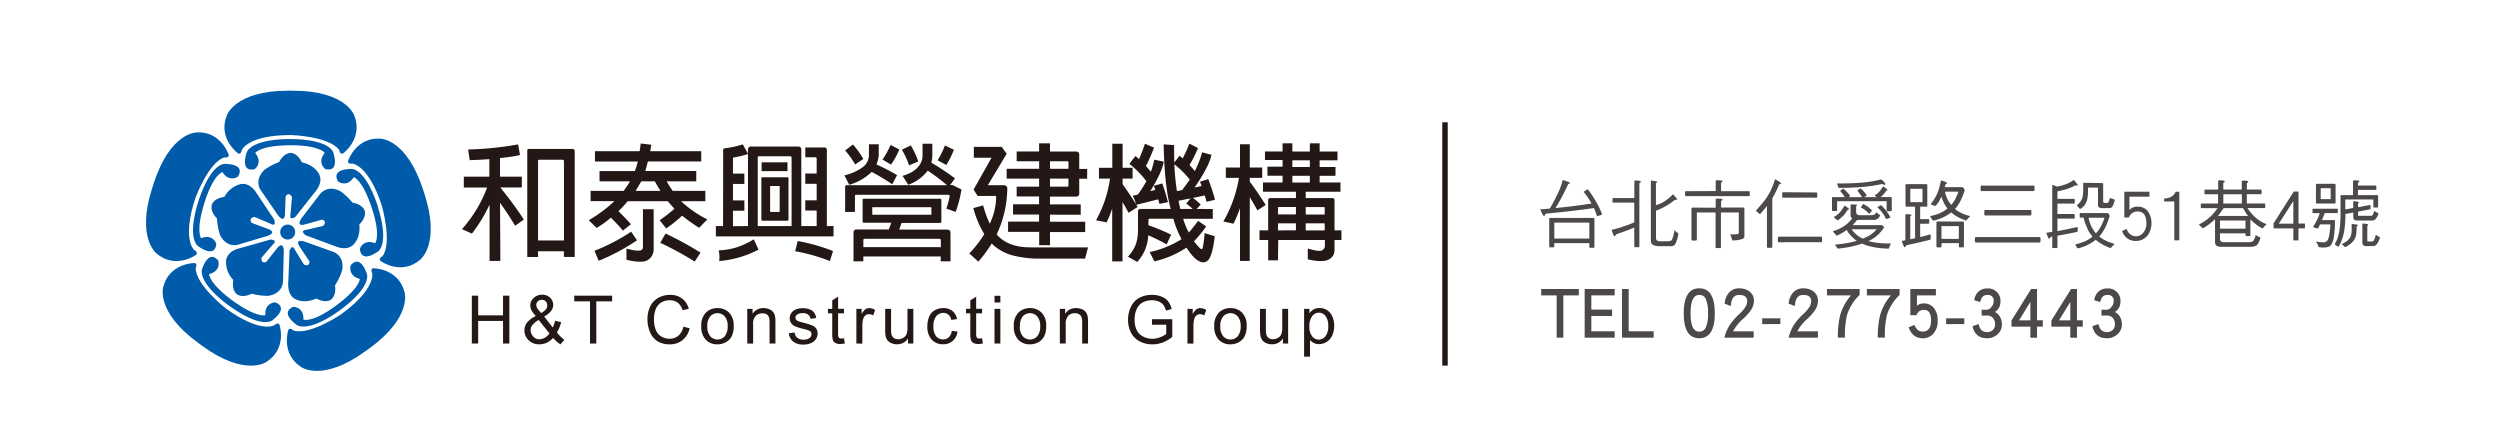 <svg xmlns="http://www.w3.org/2000/svg" viewBox="0 0 750 134.25"><defs><style>.cls-1{fill:#231815;}.cls-2{fill:#005bab;}.cls-3{fill:#4c4948;}.cls-4{fill:none;stroke:#231815;stroke-miterlimit:10;stroke-width:1.64px;}</style></defs><title>footer</title><g id="圖層_1" data-name="圖層 1"><path class="cls-1" d="M141.55,103.06V88.71h1.9V94.6h7.46V88.71h1.9v14.34h-1.9V96.29h-7.46v6.76Z"/><path class="cls-1" d="M165.94,101.36a6,6,0,0,1-1.9,1.45,5.15,5.15,0,0,1-2.22.48,4.39,4.39,0,0,1-3.49-1.49,4,4,0,0,1-1-2.71,3.75,3.75,0,0,1,.86-2.4,7.14,7.14,0,0,1,2.56-1.88A8.59,8.59,0,0,1,159.4,93a3.18,3.18,0,0,1-.32-1.34,3,3,0,0,1,1-2.25,3.57,3.57,0,0,1,2.55-1,3.32,3.32,0,0,1,2.4.9,2.9,2.9,0,0,1,.93,2.16q0,2-2.71,3.49l2.57,3.28a8.15,8.15,0,0,0,.69-2l1.83.39a10,10,0,0,1-1.27,3.09,10.23,10.23,0,0,0,2.24,2.2l-1.18,1.4A10.21,10.21,0,0,1,165.94,101.36ZM164.83,100l-3.23-4a6.18,6.18,0,0,0-1.93,1.58,2.55,2.55,0,0,0-.5,1.44,3.07,3.07,0,0,0,.69,1.81,2.3,2.3,0,0,0,2,.94,3.24,3.24,0,0,0,1.64-.49A4,4,0,0,0,164.83,100Zm-2.48-6.09a4.69,4.69,0,0,0,1.48-1.18,2,2,0,0,0,.34-1.12,1.62,1.62,0,0,0-.46-1.2,1.58,1.58,0,0,0-1.16-.46,1.64,1.64,0,0,0-1.19.46,1.51,1.51,0,0,0-.47,1.13,1.65,1.65,0,0,0,.17.7,3.65,3.65,0,0,0,.51.78Z"/><path class="cls-1" d="M177,103.06V90.4h-4.73V88.71h11.37V90.4h-4.75v12.65Z"/><path class="cls-1" d="M205,98l1.9.48a6.39,6.39,0,0,1-2.15,3.57A5.92,5.92,0,0,1,201,103.3a6.81,6.81,0,0,1-3.77-.94A5.9,5.9,0,0,1,195,99.62a9.75,9.75,0,0,1-.76-3.85,8.46,8.46,0,0,1,.86-3.91,5.87,5.87,0,0,1,2.44-2.53,7.12,7.12,0,0,1,3.48-.87,5.88,5.88,0,0,1,3.62,1.1,5.69,5.69,0,0,1,2,3.08l-1.87.44a4.43,4.43,0,0,0-1.45-2.28,3.86,3.86,0,0,0-2.39-.71,4.64,4.64,0,0,0-2.76.79A4.19,4.19,0,0,0,196.64,93a8.57,8.57,0,0,0-.45,2.75,8.73,8.73,0,0,0,.53,3.19,4,4,0,0,0,1.66,2,4.65,4.65,0,0,0,2.44.68,4.08,4.08,0,0,0,2.7-.92A4.7,4.7,0,0,0,205,98Z"/><path class="cls-1" d="M210.38,97.86a5.35,5.35,0,0,1,1.6-4.28,4.84,4.84,0,0,1,3.27-1.15,4.66,4.66,0,0,1,3.5,1.4,5.34,5.34,0,0,1,1.36,3.88,6.87,6.87,0,0,1-.6,3.16,4.25,4.25,0,0,1-1.75,1.79,5.1,5.1,0,0,1-2.51.64,4.67,4.67,0,0,1-3.53-1.4A5.59,5.59,0,0,1,210.38,97.86Zm1.81,0a4.42,4.42,0,0,0,.87,3,2.9,2.9,0,0,0,4.37,0,4.53,4.53,0,0,0,.87-3,4.29,4.29,0,0,0-.88-2.92,2.9,2.9,0,0,0-4.37,0A4.41,4.41,0,0,0,212.19,97.86Z"/><path class="cls-1" d="M224.18,103.06V92.66h1.58v1.48a3.73,3.73,0,0,1,3.31-1.71,4.34,4.34,0,0,1,1.73.34,2.72,2.72,0,0,1,1.18.89,3.4,3.4,0,0,1,.55,1.3,10.1,10.1,0,0,1,.1,1.71v6.39h-1.76V96.73a4.75,4.75,0,0,0-.2-1.61,1.69,1.69,0,0,0-.73-.85A2.32,2.32,0,0,0,228.7,94a2.85,2.85,0,0,0-1.94.71,3.53,3.53,0,0,0-.82,2.71v5.67Z"/><path class="cls-1" d="M236.63,100l1.74-.27a2.43,2.43,0,0,0,.82,1.6,2.85,2.85,0,0,0,1.87.56,2.75,2.75,0,0,0,1.8-.49,1.48,1.48,0,0,0,.59-1.16,1.07,1.07,0,0,0-.52-.94,7.62,7.62,0,0,0-1.8-.6,16.38,16.38,0,0,1-2.69-.85,2.56,2.56,0,0,1-1.52-2.38,2.68,2.68,0,0,1,.32-1.29,2.86,2.86,0,0,1,.87-1,3.64,3.64,0,0,1,1.12-.51,5.33,5.33,0,0,1,1.52-.21,6,6,0,0,1,2.15.35,2.92,2.92,0,0,1,1.36,1,3.73,3.73,0,0,1,.61,1.61l-1.72.23a1.88,1.88,0,0,0-.68-1.25,2.49,2.49,0,0,0-1.59-.45,2.87,2.87,0,0,0-1.73.4,1.17,1.17,0,0,0-.52.94,1,1,0,0,0,.22.62,1.55,1.55,0,0,0,.68.47q.26.1,1.56.45a21.74,21.74,0,0,1,2.61.82,2.64,2.64,0,0,1,1.16.92,2.58,2.58,0,0,1,.42,1.51,3,3,0,0,1-.51,1.66,3.32,3.32,0,0,1-1.48,1.2,5.39,5.39,0,0,1-2.19.43,4.88,4.88,0,0,1-3.09-.84A3.91,3.91,0,0,1,236.63,100Z"/><path class="cls-1" d="M253.2,101.48l.25,1.56a6.56,6.56,0,0,1-1.33.16,3,3,0,0,1-1.49-.3,1.7,1.7,0,0,1-.74-.8,6.3,6.3,0,0,1-.22-2.08V94h-1.29V92.66h1.29V90.09L251.43,89v3.63h1.77V94h-1.77v6.08a3.06,3.06,0,0,0,.09,1,.73.73,0,0,0,.3.34,1.17,1.17,0,0,0,.6.13A5.85,5.85,0,0,0,253.2,101.48Z"/><path class="cls-1" d="M256.91,103.06V92.66h1.58v1.58a4.29,4.29,0,0,1,1.12-1.46,2,2,0,0,1,1.13-.35,3.43,3.43,0,0,1,1.81.57l-.61,1.63a2.52,2.52,0,0,0-1.29-.38,1.68,1.68,0,0,0-1,.35,1.88,1.88,0,0,0-.66,1,6.86,6.86,0,0,0-.29,2.05v5.44Z"/><path class="cls-1" d="M272.41,103.06v-1.53a3.8,3.8,0,0,1-3.3,1.76,4.21,4.21,0,0,1-1.72-.35,2.83,2.83,0,0,1-1.18-.89,3.32,3.32,0,0,1-.54-1.31,8.94,8.94,0,0,1-.11-1.64V92.66h1.76v5.76a10.28,10.28,0,0,0,.11,1.86,1.83,1.83,0,0,0,.7,1.09,2.18,2.18,0,0,0,1.33.4,2.89,2.89,0,0,0,1.49-.41,2.25,2.25,0,0,0,1-1.11,5.55,5.55,0,0,0,.29-2V92.66H274v10.39Z"/><path class="cls-1" d="M285.53,99.25l1.73.23a4.49,4.49,0,0,1-1.45,2.8,4.23,4.23,0,0,1-2.87,1,4.46,4.46,0,0,1-3.43-1.39,5.66,5.66,0,0,1-1.3-4,7.24,7.24,0,0,1,.56-2.94,3.89,3.89,0,0,1,1.7-1.89,5,5,0,0,1,2.48-.63,4.31,4.31,0,0,1,2.77.86,3.93,3.93,0,0,1,1.38,2.43l-1.71.26a2.84,2.84,0,0,0-.87-1.58,2.24,2.24,0,0,0-1.5-.53,2.73,2.73,0,0,0-2.16,1,4.53,4.53,0,0,0-.83,3,4.68,4.68,0,0,0,.8,3,2.61,2.61,0,0,0,2.09.95,2.47,2.47,0,0,0,1.73-.64A3.16,3.16,0,0,0,285.53,99.25Z"/><path class="cls-1" d="M294.62,101.48l.25,1.56a6.56,6.56,0,0,1-1.33.16,3,3,0,0,1-1.49-.3,1.7,1.7,0,0,1-.74-.8,6.3,6.3,0,0,1-.22-2.08V94H289.8V92.66h1.29V90.09L292.85,89v3.63h1.77V94h-1.77v6.08a3.06,3.06,0,0,0,.09,1,.73.73,0,0,0,.3.34,1.17,1.17,0,0,0,.6.13A5.85,5.85,0,0,0,294.62,101.48Z"/><path class="cls-1" d="M298.35,90.74v-2h1.76v2Zm0,12.32V92.66h1.76v10.39Z"/><path class="cls-1" d="M304.14,97.86a5.36,5.36,0,0,1,1.6-4.28A4.84,4.84,0,0,1,309,92.43a4.66,4.66,0,0,1,3.5,1.4,5.34,5.34,0,0,1,1.36,3.88,6.87,6.87,0,0,1-.6,3.16,4.25,4.25,0,0,1-1.75,1.79,5.1,5.1,0,0,1-2.51.64,4.67,4.67,0,0,1-3.53-1.4A5.59,5.59,0,0,1,304.14,97.86Zm1.81,0a4.42,4.42,0,0,0,.87,3,2.9,2.9,0,0,0,4.37,0,4.53,4.53,0,0,0,.87-3,4.29,4.29,0,0,0-.88-2.92,2.9,2.9,0,0,0-4.37,0A4.41,4.41,0,0,0,306,97.86Z"/><path class="cls-1" d="M317.95,103.06V92.66h1.59v1.48a3.73,3.73,0,0,1,3.31-1.71,4.34,4.34,0,0,1,1.73.34,2.72,2.72,0,0,1,1.18.89,3.4,3.4,0,0,1,.55,1.3,10.1,10.1,0,0,1,.1,1.71v6.39h-1.76V96.73a4.75,4.75,0,0,0-.21-1.61,1.69,1.69,0,0,0-.73-.85,2.32,2.32,0,0,0-1.23-.32,2.86,2.86,0,0,0-1.94.71,3.53,3.53,0,0,0-.82,2.71v5.67Z"/><path class="cls-1" d="M345.6,97.43V95.75h6.08v5.32a10.73,10.73,0,0,1-2.89,1.68,8.56,8.56,0,0,1-3.05.56,8.14,8.14,0,0,1-3.84-.91,6,6,0,0,1-2.61-2.62,8.24,8.24,0,0,1-.88-3.83,8.88,8.88,0,0,1,.88-3.91,5.82,5.82,0,0,1,2.52-2.7,7.89,7.89,0,0,1,3.79-.88,7.5,7.5,0,0,1,2.81.5,4.67,4.67,0,0,1,2,1.4,6.23,6.23,0,0,1,1.09,2.35l-1.71.47a5.32,5.32,0,0,0-.8-1.72,3.29,3.29,0,0,0-1.37-1,5,5,0,0,0-2-.38,5.83,5.83,0,0,0-2.25.4,4.2,4.2,0,0,0-1.53,1,5,5,0,0,0-.91,1.42,7.51,7.51,0,0,0-.55,2.89A7,7,0,0,0,341,99,4.23,4.23,0,0,0,343,101a6,6,0,0,0,2.68.63,6.37,6.37,0,0,0,2.41-.47,6.22,6.22,0,0,0,1.78-1V97.43Z"/><path class="cls-1" d="M356.24,103.06V92.66h1.58v1.58a4.29,4.29,0,0,1,1.12-1.46,2,2,0,0,1,1.13-.35,3.43,3.43,0,0,1,1.81.57l-.61,1.63a2.52,2.52,0,0,0-1.29-.38,1.68,1.68,0,0,0-1,.35,1.88,1.88,0,0,0-.66,1,6.86,6.86,0,0,0-.29,2.05v5.44Z"/><path class="cls-1" d="M364.28,97.86a5.36,5.36,0,0,1,1.6-4.28,4.84,4.84,0,0,1,3.27-1.15,4.66,4.66,0,0,1,3.5,1.4A5.34,5.34,0,0,1,374,97.71a6.87,6.87,0,0,1-.6,3.16,4.25,4.25,0,0,1-1.75,1.79,5.1,5.1,0,0,1-2.51.64,4.67,4.67,0,0,1-3.53-1.4A5.59,5.59,0,0,1,364.28,97.86Zm1.81,0a4.42,4.42,0,0,0,.87,3,2.9,2.9,0,0,0,4.37,0,4.53,4.53,0,0,0,.87-3,4.29,4.29,0,0,0-.88-2.92,2.9,2.9,0,0,0-4.37,0A4.41,4.41,0,0,0,366.09,97.86Z"/><path class="cls-1" d="M384.89,103.06v-1.53a3.8,3.8,0,0,1-3.3,1.76,4.21,4.21,0,0,1-1.72-.35,2.83,2.83,0,0,1-1.18-.89,3.32,3.32,0,0,1-.54-1.31A8.94,8.94,0,0,1,378,99.1V92.66h1.76v5.76a10.27,10.27,0,0,0,.11,1.86,1.83,1.83,0,0,0,.7,1.09,2.18,2.18,0,0,0,1.33.4,2.9,2.9,0,0,0,1.49-.41,2.26,2.26,0,0,0,1-1.11,5.55,5.55,0,0,0,.29-2V92.66h1.76v10.39Z"/><path class="cls-1" d="M391.23,107V92.66h1.6V94a4,4,0,0,1,1.28-1.19,3.53,3.53,0,0,1,1.73-.4,4.1,4.1,0,0,1,2.35.68A4.21,4.21,0,0,1,399.73,95a7.07,7.07,0,0,1,.52,2.73,6.94,6.94,0,0,1-.57,2.87,4.35,4.35,0,0,1-4,2.64,3.31,3.31,0,0,1-1.58-.37A3.58,3.58,0,0,1,393,102V107Zm1.59-9.12a4.52,4.52,0,0,0,.81,3,2.49,2.49,0,0,0,2,1,2.55,2.55,0,0,0,2-1,4.71,4.71,0,0,0,.84-3.08,4.59,4.59,0,0,0-.82-3,2.46,2.46,0,0,0-2-1,2.54,2.54,0,0,0-2,1.05A4.71,4.71,0,0,0,392.83,97.92Z"/><path class="cls-2" d="M71,45.66C72.23,47,72.55,45,72.55,45s1.79-4.49,14.72-4.49c0,0,11.43.32,14.5,4.49,0,0,.31,2,1.58.66,0,0,5.57-4.39,2.94-11,0,0-2.42-7.45-18.4-7.45H86.43c-16,0-18.4,7.45-18.4,7.45C65.39,41.27,71,45.66,71,45.66Z"/><path class="cls-2" d="M87,41.71h-.3C74.42,41.85,73.91,46,73.91,46c-1.78,6.25,2.54,4.71,2.54,4.71,2.51-2.3.1-4.81.1-4.81S78,43.62,87,43.58s10.43,2.3,10.43,2.3-2.42,2.51.11,4.81c0,0,4.31,1.54,2.52-4.71,0,0-.51-4.13-12.75-4.27H87Z"/><path class="cls-2" d="M85.49,64.16l.21-5.26c1-1.53,1.89.22,1.89.22l-.43,5.14c-.52,2.2,1.48.77,1.48.77l5.78-7.33c2.95-3.4,1.16-5.7,1.16-5.7-1.58-2.73-5-3.28-5-3.28-1.37-2.84-3.27-2.84-3.27-2.84-2.31,0-3.57,2.74-3.57,2.74A18.06,18.06,0,0,0,79.28,51c-3.37,3.4-.85,6.36-.85,6.36l5.06,7.34C85.49,67.12,85.49,64.16,85.49,64.16Z"/><path class="cls-2" d="M58.4,76.72C60,75.93,58.26,75,58.26,75s-3.72-3.08.29-15.39c0,0,3.84-10.75,8.75-12.39,0,0,2,.32,1.11-1.3,0,0-2.44-6.65-9.51-6.19,0,0-7.83,0-12.77,15.22l-.44,1.38c-4.95,15.21,1.39,19.81,1.39,19.81C52.51,80.67,58.4,76.72,58.4,76.72Z"/><path class="cls-2" d="M59.62,74c5.39,3.64,5.26-.95,5.26-.95-1.41-3.11-4.55-1.59-4.55-1.59s-1.69-2.07,1-10.63,5.4-9.2,5.4-9.2,1.65,3.08,4.62,1.38c0,0,2.79-3.63-3.7-3.85,0,0-4.08-.8-8,10.8h0l-.09.29c0,.11-.06.2-.09.29h0C55.84,72.26,59.62,74,59.62,74Z"/><path class="cls-2" d="M76.35,65.08l4.76,2c1.92,1.18,1.18-1.16,1.18-1.16L77.1,58.14C74.79,54.29,72,55.28,72,55.28a7.77,7.77,0,0,0-4.69,3.78c-3.13.43-3.71,2.23-3.71,2.23-.71,2.2,1.49,4.24,1.49,4.24a18.8,18.8,0,0,0,.93,5c2.19,4.25,5.78,2.76,5.78,2.76l8.53-2.54c2.91-1.16.11-2.06.11-2.06l-4.94-1.83C74.41,65.33,76.35,65.08,76.35,65.08Z"/><path class="cls-2" d="M82.33,97.56s-4.08,2.59-14.54-5c0,0-9.05-7-9.09-12.16,0,0,.91-1.79-.89-1.45,0,0-7.09.26-8.83,7.12,0,0-2.42,7.45,10.52,16.83l1.17.87c12.93,9.4,19.27,4.79,19.27,4.79C85.93,104.78,84,98,84,98,83.75,96.15,82.33,97.56,82.33,97.56Z"/><path class="cls-2" d="M69.83,90.23c-7.23-5.31-7.09-8-7.09-8s3.45-.61,2.76-4c0,0-2.59-3.78-4.81,2.32,0,0-2,3.65,7.8,11h0a1.7,1.7,0,0,1,.26.18,1.91,1.91,0,0,0,.24.17h0C79,99,81.81,96,81.81,96c5.11-4,.72-5.3.72-5.3-3.39.38-2.92,3.85-2.92,3.85S77.13,95.47,69.83,90.23Z"/><path class="cls-2" d="M83.14,74.46l-3.26,4.12c-1.75.63-1.41-1.29-1.41-1.29l3.37-3.92c1.71-1.46-.74-1.49-.74-1.49l-9,2.54c-4.39,1-4.29,3.93-4.29,3.93A7.77,7.77,0,0,0,70,84c-.56,3.09,1,4.22,1,4.22,1.87,1.36,4.5-.11,4.5-.11a18.62,18.62,0,0,0,5,.64c4.71-.77,4.41-4.65,4.41-4.65l.23-8.9C84.88,72.06,83.14,74.46,83.14,74.46Z"/><path class="cls-2" d="M112.55,80.51c-1.8-.31-.89,1.46-.89,1.46s1.18,4.68-9.28,12.28c0,0-9.43,6.45-14.36,4.9,0,0-1.41-1.42-1.67.39,0,0-1.93,6.83,4.05,10.6,0,0,6.34,4.6,19.27-4.81l1.18-.84c12.93-9.4,10.51-16.85,10.51-16.85C119.63,80.78,112.55,80.51,112.55,80.51Z"/><path class="cls-2" d="M110,82c-2.23-6.12-4.82-2.34-4.82-2.34-.69,3.36,2.75,4,2.75,4s.15,2.66-7.09,8S91,95.87,91,95.87s.47-3.45-2.92-3.83c0,0-4.38,1.29.73,5.29,0,0,2.84,3,12.82-4h0c.09-.07.17-.12.24-.17a2.09,2.09,0,0,1,.25-.19h0C112,85.63,110,82,110,82Z"/><path class="cls-2" d="M99.61,75.42l-8.4-3c-3-.78-1.29,1.61-1.29,1.61l2.92,4.38c0,1.87-1.66.94-1.66.94L88.5,75c-.86-2.07-1.64.24-1.64.24l-.37,9.34c-.38,4.48,2.41,5.29,2.41,5.29,2.89,1.28,6-.31,6-.31,2.78,1.5,4.31.39,4.31.39,1.87-1.36,1.29-4.33,1.29-4.33A18.22,18.22,0,0,0,102.67,81C103.4,76.32,99.61,75.42,99.61,75.42Z"/><path class="cls-2" d="M127.34,58.18l-.45-1.38c-4.94-15.2-12.76-15.2-12.76-15.2-7.06-.47-9.51,6.18-9.51,6.18-.86,1.62,1.1,1.3,1.1,1.3s4.83.32,8.83,12.62c0,0,3.21,11,.21,15.16,0,0-1.78.92-.14,1.71,0,0,5.89,4,11.33-.58C125.95,78,132.28,73.39,127.34,58.18Z"/><path class="cls-2" d="M113.31,61.78c0-.1-.06-.2-.09-.28h0c-3.9-11.61-8-10.82-8-10.82-6.49.23-3.7,3.85-3.7,3.85,3,1.69,4.62-1.39,4.62-1.39s2.58.68,5.4,9.22,1,10.62,1,10.62-3.15-1.52-4.56,1.58c0,0-.12,4.58,5.27,1,0,0,3.78-1.78.12-13.45h0C113.37,62,113.34,61.88,113.31,61.78Z"/><path class="cls-2" d="M109.45,63.35c-.71-2.2-3.7-2.55-3.7-2.55a18.47,18.47,0,0,0-3.66-3.46c-4.27-2.15-6.3,1.17-6.3,1.17l-5.41,7.07c-1.68,2.65,1.14,1.73,1.14,1.73l5.06-1.42c1.78.52.37,1.87.37,1.87l-5,1.19c-2.24.18-.27,1.63-.27,1.63l8.77,3.24c4.13,1.76,5.77-.65,5.77-.65,2.12-2.35,1.57-5.82,1.57-5.82C110,65.15,109.45,63.35,109.45,63.35Z"/><ellipse class="cls-2" cx="86.31" cy="69.62" rx="2.25" ry="2.25"/><path class="cls-1" d="M150.11,78.28h-3.24V61.39a47.76,47.76,0,0,1-5.28,8.7l-3-1.34a40,40,0,0,0,7.55-12.5h-7V53h7.66V47.74q-3.5.26-5.88.3l-.48-3.2a96.16,96.16,0,0,0,15-1.52l.56,3.2a51.05,51.05,0,0,1-6,.89,0,0,0,0,0,0,0V53h6.55v3.24h-6.47a108,108,0,0,1,7.07,9.63l-2.6,1.86q-1.93-3.2-4.54-6.92Zm11.31-1.19h-3.24V45.21q0-.52.52-.52h13q.71,0,.71.67V77.08h-3.24V75.37h-7.77Zm7.77-4.95V48.37q0-.45-.48-.45h-6.84q-.48,0-.45.45V72.14Z"/><path class="cls-1" d="M200.32,60.35h-12l-.48.56q-1,1.19-2.31,2.42,2.86,2.9,3.76,3.94l-2.42,1.9q-1-1.26-3.61-3.87A28.86,28.86,0,0,1,179,68.38l-2.38-2.31a41.43,41.43,0,0,0,7.7-5.73h-7.14V57.26h9.93q1.08-1.49,1.9-2.86h-9.15V51.31h10.6a22.72,22.72,0,0,0,.89-2.86H178.49V45.36h13.39q.19-1.08.33-2.31l3.2.37q-.19.93-.33,1.93h15.29v3.09h-16q-.41,1.6-.78,2.86h15.29V54.4H200a27.22,27.22,0,0,0,1.82,2.86h9.78v3.09H204.3a33.83,33.83,0,0,0,7.89,5.47l-2.45,2.53a52,52,0,0,1-5.1-3.65,39.07,39.07,0,0,1-4.8,3.83l-1.93-2.46a44.1,44.1,0,0,0,4.43-3.46Q201.44,61.69,200.32,60.35ZM191.1,72.1a63,63,0,0,1-11.49,6.14l-1.26-3a59,59,0,0,0,11-5.73Zm5-9.34V74.7A3.77,3.77,0,0,1,194.37,78q-1.71,1.08-6.43-.07l0-3.35q3.72,1,4.61.37a1.4,1.4,0,0,0,.33-1.08V62.77Zm.37-8.37H192.4q-.82,1.41-1.71,2.86h7.44Q197.27,55.89,196.45,54.4Zm3.2,15.66a107.78,107.78,0,0,1,10.49,5.73l-1.75,2.68a100,100,0,0,0-10.34-5.62Z"/><path class="cls-1" d="M216.95,45.25q-.11-.74.6-.78a30.49,30.49,0,0,0,5.28-1.15l1.56,2.75V44.95a.89.89,0,0,1,1-1h14q1,0,1,1V67.82H245V63.17h-3.42V60.09H245V55.14h-3.42V52.05H245V47.59q0-.41-.41-.41h-3V44.24h5.73q.74,0,.74.78v22.8h2v3.09h-35.3V67.82h2.16Zm10.6,29.64a30.75,30.75,0,0,1-11.79,3.42,9.29,9.29,0,0,0-.15-3.2,21.47,21.47,0,0,0,5.47-.93,25,25,0,0,0,5.06-2.38Zm-3.16-7.07V46.21a28,28,0,0,1-4.09,1q-.45,0-.41.37v4.5h3.42v3.09h-3.42v4.95h3.42v3.09h-3.42v4.65Zm13.09,0V47.29q0-.41-.45-.41h-9.3c-.27,0-.41.16-.41.41V67.82Zm-1.34-1.6h-7.36a.37.37,0,0,1-.37-.41V53.54a.33.33,0,0,1,.37-.37h7.36c.27,0,.41.12.41.37V65.82C236.52,66.09,236.39,66.22,236.14,66.22Zm.11-17.52v2.64h-7.77V48.71Zm-5.1,7.1a.1.1,0,0,0-.11.11v7.51c0,.1,0,.15.11.15h2.6a.13.13,0,0,0,.15-.15V55.92c0-.07,0-.11-.15-.11Zm8.15,16.51a55.31,55.31,0,0,1,10.6,3l-.93,3a54.71,54.71,0,0,0-10.41-2.94Z"/><path class="cls-1" d="M254.77,55.44l-1.45-2.83a15.1,15.1,0,0,0,5.5-2.45,4.58,4.58,0,0,0,1.86-3.57V43.28h2.94v3.31a10.78,10.78,0,0,1-.67,2.75,60.92,60.92,0,0,1,6.17,3.2l-1.45,2.75a63.14,63.14,0,0,0-6.17-3.72A15.88,15.88,0,0,1,254.77,55.44Zm1.12-12.09A25.17,25.17,0,0,1,259,47.7l-2.46,1.64a24.13,24.13,0,0,0-3-4.2Zm22.43,7.85a12.83,12.83,0,0,1-5.84,4.24l-1.71-2.68a15.34,15.34,0,0,0,2.68-1.08q3.16-1.9,3.31-4.8V43.13h2.94v3.76a9.64,9.64,0,0,1-.3,1.9,81.73,81.73,0,0,1,7.1,4.72l-1.45,2h.71l2.68,1.34a35.23,35.23,0,0,1-1.75,6.73l-2.79-1a25.54,25.54,0,0,0,1-3.68c0-.3-.12-.45-.37-.45H256.78c-.2,0-.3.13-.3.3v4.84h-2.94V56.11a.49.49,0,0,1,.56-.56h30A60.82,60.82,0,0,0,278.32,51.2ZM259,78.39h-2.94V69.83a.88.88,0,0,1,1-1h9.6l.71-2h-8.22a.37.37,0,0,1-.37-.41V60a.33.33,0,0,1,.37-.37H282q.41,0,.41.37v6.47c0,.27-.16.41-.41.41H270.47l-.71,2h14.39q1,0,1,1v8.52h-2.94V76.94H259Zm23.25-4.24V72.06q0-.41-.45-.41H259.42q-.45,0-.41.41v2.08Zm-20.46-12c-.1,0-.14,0-.11.11v2c0,.07,0,.12.11.15h17.48c.1,0,.15-.07.15-.15v-2c0-.07-.05-.11-.15-.11Zm8-17.3a22.22,22.22,0,0,1-2.49,4.54l-2.53-1.52a30,30,0,0,0,2.42-4.39Zm3.46-1.23a24.71,24.71,0,0,1,2.23,4.83l-2.75,1.15a26.73,26.73,0,0,0-2.16-4.69Zm12.91,1.3a25,25,0,0,1-2.27,4.57l-2.6-1.41a26.51,26.51,0,0,0,2.19-4.43Z"/><path class="cls-1" d="M298.85,59.16c0-.25-.09-.37-.19-.37h-5.36l-1.23-1.9,5.32-9.45c0-.1,0-.14,0-.11h-5.24V44.06h8.37L302,46.14l-5.65,9.41h4.76q1.12.07,1.08,1.12A33.37,33.37,0,0,1,299,70.35l.07.07q3.46,3.91,10.49,3.79h16.85l-.89,3.38H310.75a32,32,0,0,1-7.07-1,14,14,0,0,1-6.17-3.53,41.52,41.52,0,0,1-4,5.43l-2.72-2.45a33.61,33.61,0,0,0,4.5-5.8A29.31,29.31,0,0,1,292,62.43l2.94-.82a32,32,0,0,0,2,5.5A19.44,19.44,0,0,0,298.85,59.16Zm3.57,10.41V66.48h9.3V64.37h-7.81V61.28h7.81V58.93H305V56h6.73V53.58H302V50.64h9.75V48.37H305V45.43h6.73V43H315v2.45h7.77q1,0,1,1v4.24h2.38v2.94h-2.38v4.35a.89.89,0,0,1-1,1H315v2.34h9.22v3.09H315v2.12h10.56v3.09H315v3.94h-3.24V69.57ZM315,50.64h5.54v-2a.27.27,0,0,0-.3-.26H315ZM315,56h5.24c.2,0,.3-.12.3-.3V53.58H315Z"/><path class="cls-1" d="M340.88,61.46l.41.63-2.72,1.75q-.82-1.56-1.82-3.24V78.42h-3.09V62.58A37.78,37.78,0,0,1,332,66.71l-3.2-.63A35.48,35.48,0,0,0,333,53.58h-3.31V50.34h4V43.13h3.09v7.22h3v3.24h-3v1.67q2.12,2.94,4.05,6.06a15.08,15.08,0,0,0-1-2.6l1.52-.34a41.72,41.72,0,0,0,2.57-4,27.54,27.54,0,0,0-5.1-5.21q.89-1.19,1.79-2.34a5.43,5.43,0,0,1,1.08.93,48,48,0,0,0,1.79-4.65q1.34.6,2.72,1.15a48.58,48.58,0,0,1-2.42,5.54l1.49,1.71a23.08,23.08,0,0,0,1-3.61l2.86.59q-.56,3.27-4.05,8.85l1.52-.37q-.33-.89-.45-1.23l2.53-.71a54.73,54.73,0,0,1,1.71,5.62l-2.57.52q-.15-.67-.37-1.38Zm22.95,1.23v2.94h-8.89a22.27,22.27,0,0,0,1.71,4.13q1.3-1.49,2.79-3.5l2.42,1.67a39.3,39.3,0,0,1-3.65,4.46q1.79,2.34,2.23,2.34.26,0,.37-.41a28.86,28.86,0,0,0,.56-4.39l3.05.93q-.67,6-2.12,7.33a2.28,2.28,0,0,1-1.23.52q-2.31,0-5.13-4.43a29,29,0,0,1-9.63,4.13l-1.41-2.79a29.76,29.76,0,0,0,9.56-3.87A29,29,0,0,1,352,65.63h-7.1a.33.33,0,0,0-.37.37v1.56a70.47,70.47,0,0,1,6.81,2.83L350,73.33a55.13,55.13,0,0,0-5.54-2.75,12.2,12.2,0,0,1-3.31,8L338.39,77a11.3,11.3,0,0,0,2.42-3.87,14,14,0,0,0,.59-4.17V63.51a.72.72,0,0,1,.82-.82h9q-1.86-6.55-2.12-19.38l3.12.22q0,2.72.07,5.21.82-1,1.52-2a6.53,6.53,0,0,1,1,.78,43.29,43.29,0,0,0,2-4.43q1.34.67,2.6,1.34a42.28,42.28,0,0,1-2.57,5.1,23.67,23.67,0,0,1,1.6,1.79,27.61,27.61,0,0,0,2.19-5.62l2.83.74q-.82,3.68-5.1,9.82l2.12-.45q-.37-1-.48-1.3l2.49-.78q1.67,4.61,2,6.21l-2.53.6a16.61,16.61,0,0,0-.56-1.9l-3.53.74a15.66,15.66,0,0,1,2.34,2L359,62.69Zm-10.75-5.36,1.53-.3q1.08-1.34,2.31-3.16a27.68,27.68,0,0,0-4.61-4.57A72.41,72.41,0,0,0,353.08,57.34Zm4.05,2.19-3.57.71q.26,1.3.52,2.45h3.72a11.14,11.14,0,0,0-1.93-1.56Z"/><path class="cls-1" d="M374.91,78.28H372V62.5q-1,2.68-1.93,4.61L367,66.45a39.18,39.18,0,0,0,4.69-13.09h-3.94V50.27H372v-7h2.94v7h3.72v3.09h-3.72v1.15q2.53,3.39,4.76,7l-2.49,1.6q-1-1.9-2.27-3.94Zm8.48-.19h-2.94V72h-2.6V69.09h2.6v-9a.59.59,0,0,1,.67-.67h7.66v-1.9h-9.89V54.73h5.88v-2h-4.54V50h4.54v-2h-5.28V45.43h5.28V43h2.94v2.45h5.24V43h2.94v2.45h5.36v2.64h-5.36v2h4.76v2.64h-4.76v2h6.25v2.79H391.72v1.9h7.92q.71,0,.71.67v9h2.08V72h-2.08v2.9A3.07,3.07,0,0,1,399,77.64q-1.86,1.3-6.66.15l0-3.24q3.53,1.08,4.35.52a1.56,1.56,0,0,0,.78-1.34V72h-14Zm5.39-16h-5.17a.2.2,0,0,0-.22.22v2h5.39Zm0,7V67h-5.39v2.12Zm4.17-21h-5.24v2h5.24Zm0,6.66v-2h-5.24v2Zm-1.23,9.6h5.69v-2c0-.15-.09-.22-.26-.22h-5.43Zm5.69,4.76V67h-5.69v2.12Z"/><path class="cls-3" d="M471,54.9c0,.16-.11.22-.28.22s-.3.07-.3.2c-.63,1.38-1.42,3-2.37,4.71a27.29,27.29,0,0,1-1.44,2.38c3.62-.33,7.23-.78,10.85-1.36a24.33,24.33,0,0,0-2.35-3.47c0-.11.41-.38,1.26-.78a34.59,34.59,0,0,1,2.61,4,21.7,21.7,0,0,1,1.66,3.53c0,.09-.52.27-1.55.53a14.13,14.13,0,0,0-.92-2.44c-4.23.6-8.93,1.16-14.08,1.64a.65.65,0,0,0-.57.36c-.07.24-.17.36-.35.36s-.54-.67-1.11-2c1,0,1.94-.13,2.9-.22a56.25,56.25,0,0,0,2.88-5.62,19.78,19.78,0,0,0,.92-2.78c0-.09.09-.13.22-.13Q471,54.7,471,54.9Zm7,10.49q.33,0,.33.27v8.42q0,.27-.33.27h-.85c-.24,0-.35-.09-.35-.27V72.94H466.29v1q0,.27-.33.27h-.85c-.24,0-.35-.09-.35-.27V65.74a.31.31,0,0,1,.35-.36Zm-1.2,6.18V66.79H466.29v4.78Z"/><path class="cls-3" d="M492.25,54.45c0,.2-.09.31-.22.33s-.22.18-.22.44V73.89q0,.27-.33.27h-.85c-.24,0-.35-.09-.35-.27V68.27c-1.79.73-3.57,1.4-5.36,2q-.39.6-.59.6c-.15,0-.44-.62-.87-1.91a30.56,30.56,0,0,0,3.49-1c1.18-.38,2.29-.8,3.33-1.24V60.79H484q-.26,0-.26-.33v-.71q0-.33.26-.33h6.3v-5c0-.18.11-.27.35-.27C491.71,54.19,492.25,54.28,492.25,54.45ZM502.39,60a19.73,19.73,0,0,1-1.94,1.4A18.16,18.16,0,0,1,497,63.12a.48.48,0,0,1-.2.07v8.2c0,.64.39,1,1.2,1h2.11c.83,0,1.31-.16,1.48-.47a10.54,10.54,0,0,0,.74-2.93,2.35,2.35,0,0,0,.89.82c.17.09.28.18.28.31a9.72,9.72,0,0,1-.92,3.11,1.43,1.43,0,0,1-1.37.62h-3.4c-1.7,0-2.55-.53-2.55-1.56V54.45c0-.18,0-.27.15-.27l1.46.2c.15,0,.24.09.24.16s0,.24-.13.27a.22.22,0,0,0-.2.24v6.49a8.84,8.84,0,0,0,2.62-1.18,15.39,15.39,0,0,0,2.42-2,.2.2,0,0,1,.15,0,16.67,16.67,0,0,1,1.2,1.38c0,.13-.13.18-.35.18h-.17A.65.65,0,0,0,502.39,60Z"/><path class="cls-3" d="M514.71,57.32v-3c0-.16.11-.24.35-.24,1.13,0,1.7.09,1.7.24s-.09.31-.22.33-.22.18-.22.44v2.27h8.35a.23.23,0,0,1,.26.27v.87q0,.33-.26.33H505.78q-.26,0-.26-.33v-.87a.23.23,0,0,1,.26-.27Zm0,5V59.83c0-.16.11-.24.35-.24,1.13,0,1.7.09,1.7.24s-.09.31-.22.33-.22.18-.22.44v1.67h6.56c.28,0,.44.11.44.33V71c0,.36-.35.64-1,.82a10.75,10.75,0,0,1-2.42.31.28.28,0,0,1-.31-.27,4.29,4.29,0,0,0-.54-1.47s.07-.07.22-.07a11.55,11.55,0,0,0,2-.09c.24-.07.37-.18.37-.36V63.74h-5.36V74.16c0,.18-.15.27-.41.27h-.85c-.24,0-.35-.09-.35-.27V63.74h-5.62v8.15c0,.18-.15.27-.41.27h-.85c-.24,0-.35-.09-.35-.27V62.52c0-.16.11-.24.35-.24Z"/><path class="cls-3" d="M534.36,55c0,.13-.07.18-.15.18a.73.73,0,0,0-.52.24,31.31,31.31,0,0,1-2,4.11V74.07c0,.18-.15.27-.41.27h-.85c-.24,0-.35-.09-.35-.27V61.81c-.52.67-1.22,1.44-2,2.38a.53.53,0,0,1-.44-.22c-.22-.18-.46-.36-.68-.56a.29.29,0,0,1-.15-.27c.65-.71,1.33-1.49,2-2.29a18.4,18.4,0,0,0,2.29-3.49A20.82,20.82,0,0,0,532.42,54c0-.11.07-.18.15-.18A6.65,6.65,0,0,1,534.36,55Zm12,16c.17,0,.26.13.26.36v.87c0,.29-.09.44-.26.44H533.6c-.17,0-.24-.16-.24-.44v-.87c0-.22.07-.36.24-.36Zm-1.44-13.26q.26,0,.26.33v.87c0,.24-.09.36-.26.36h-10c-.17,0-.26-.11-.26-.36V58q0-.33.26-.33Z"/><path class="cls-3" d="M553.18,56.72A18.24,18.24,0,0,1,555,58.63c0,.22-.07.33-.15.33a.92.92,0,0,1-.26.18h4a17.14,17.14,0,0,0-1.35-1.91c0-.16.3-.38.94-.69a.22.22,0,0,1,.17.09,15.71,15.71,0,0,1,1.61,1.82c0,.22,0,.33-.13.33a2.11,2.11,0,0,1-.57.36h3.73a3.8,3.8,0,0,1-.41-.36c-.09,0-.13-.09-.13-.16s0,0,0-.09a2.35,2.35,0,0,0,.65-.4,5.9,5.9,0,0,0,1-1q.36-.47.78-1.13s0-.09.09-.09l1.11.84a.57.57,0,0,1,.15.27.1.1,0,0,1-.11.09.49.49,0,0,0-.24.11,9.51,9.51,0,0,1-.87,1.13,6.79,6.79,0,0,1-.83.76h3c.22,0,.35.09.35.27v3.73c0,.18-.13.24-.35.24h-.85c-.22,0-.33-.07-.33-.24V60.36H551.13v2.69c0,.18-.13.27-.35.27h-.85q-.33,0-.33-.27V59.41q0-.27.33-.27h3.51a20.32,20.32,0,0,0-1.37-1.82c0-.16.31-.38.94-.69A.22.22,0,0,1,553.18,56.72Zm3.66,4.64c.15,0,.24.07.24.13s0,.22-.11.24a.27.27,0,0,0-.13.27v1.56c0,.64.35,1,1.09,1h2.81a4.53,4.53,0,0,0,1.48-.13c.2-.07.44-.33.74-.82a2.16,2.16,0,0,0,.83.76c.17.09.28.18.28.29-.41.67-.72,1-.94,1.07a2.42,2.42,0,0,1-1.37.24h-4a6.07,6.07,0,0,1-.65,0,7.07,7.07,0,0,1-1,1.2c-.13.16-.24.29-.33.38h8.67a.59.59,0,0,1,.35.11,2.08,2.08,0,0,1,.41.58,12.69,12.69,0,0,1-1.68,2.07,10.36,10.36,0,0,1-2,1.49,9.86,9.86,0,0,1-1,.51c.46.13.94.24,1.42.36a28.18,28.18,0,0,0,5.32.36,1.12,1.12,0,0,1-.2.44,5.07,5.07,0,0,0-.33.89.24.24,0,0,1-.24.22,23.65,23.65,0,0,1-5-.56,16.89,16.89,0,0,1-2.88-.93,32.73,32.73,0,0,1-3.46.93c-.92.2-2.11.38-3.6.56a.42.42,0,0,1-.39-.18c-.17-.24-.35-.49-.5-.73q-.13-.13-.13-.2c0-.07.07-.11.22-.11.92-.09,1.83-.2,2.72-.33a28.49,28.49,0,0,0,3.55-.78,5.79,5.79,0,0,1-1.18-1,7.65,7.65,0,0,1-1.83-2.27,12,12,0,0,1-1.53,1,6.62,6.62,0,0,1-1.52.71c-.09,0-.17-.09-.26-.29s-.44-.49-.7-.75a.57.57,0,0,1-.15-.27,16,16,0,0,0,2.46-1,11.94,11.94,0,0,0,2-1.4,11.68,11.68,0,0,0,1.33-1.47,1.19,1.19,0,0,1-.48-1v-3c0-.11,0-.18.09-.18Zm-2.29,1.13c.09.13.15.22.15.29s0,.09-.13.09a.76.76,0,0,0-.33.16,11.48,11.48,0,0,1-1.09,1.51,14.48,14.48,0,0,1-1.77,1.56c-.17,0-.28,0-.33-.18a5.8,5.8,0,0,1-.72-.62c-.11,0-.15-.09-.15-.16s0-.07.06-.11a2.44,2.44,0,0,0,.83-.53,6.06,6.06,0,0,0,1.24-1.24c.31-.4.63-.89,1-1.47,0-.09,0-.13.09-.13Zm9.72-7.22a41.89,41.89,0,0,1-5.29.8c-2.31.2-4.66.29-7.08.29-.24,0-.39-.07-.44-.22a2.72,2.72,0,0,0-.26-.78.66.66,0,0,1-.06-.31c3,0,5.38-.09,7.1-.24a32.55,32.55,0,0,0,5.56-.87,3.2,3.2,0,0,1,.52-.09.37.37,0,0,1,.26.13c.68.6,1,1,1,1.16s-.09.36-.26.36l-.5-.27A4.33,4.33,0,0,0,564.27,55.28Zm-7.65,14.84a8.09,8.09,0,0,0,2.22,1.47,15.31,15.31,0,0,0,1.79-.82,7,7,0,0,0,1.81-1.4,4.53,4.53,0,0,0,.54-.58h-7.45A6.27,6.27,0,0,0,556.62,70.12Zm3.86-8c.44.36.81.69,1.11,1,0,0,0,.07-.09.16a9.7,9.7,0,0,1-.68.89,13.23,13.23,0,0,0-1.48-1.27,7,7,0,0,0-1.07-.64,3.74,3.74,0,0,1,.59-.91c.07-.09.13-.13.17-.13A16.94,16.94,0,0,1,560.48,62.08Zm5.58,1.38a11,11,0,0,1,1.07,1.76,4,4,0,0,1-1.35.44,5.69,5.69,0,0,0-.81-1.47,11,11,0,0,0-1.74-2c0-.09.35-.33,1.09-.69A18.71,18.71,0,0,1,566.06,63.45Z"/><path class="cls-3" d="M577.86,55.23q.33,0,.33.27v6.24q0,.27-.33.27h-1.81v3.73h2.48c.15,0,.24.13.24.35v.69c0,.22-.09.33-.24.33h-2.48v4c1-.22,1.94-.49,2.85-.76a.31.31,0,0,1,.13,0c.11,0,.17.09.17.27a4.94,4.94,0,0,1-.09,1.29c-2.35.6-4.75,1.16-7.15,1.64-.26.4-.46.62-.59.62s-.44-.64-.85-1.91a10.88,10.88,0,0,0,1.09-.18V64.43c0-.09.09-.16.26-.16,1,0,1.53.09,1.53.24s-.07.29-.15.29-.17.16-.17.4v6.58c.46-.09.94-.18,1.44-.31V62H572c-.24,0-.35-.09-.35-.27V55.5c0-.18.11-.27.35-.27Zm-1.11,1.4h-3.66v4h3.66Zm7.08-2c.15.13.24.22.24.31a.24.24,0,0,1-.17.24.26.26,0,0,0-.28.27c-.09.27-.15.49-.2.69h5.16a.61.61,0,0,1,.37.16,2.69,2.69,0,0,1,.48.71,22.58,22.58,0,0,1-1.15,3,15,15,0,0,1-1.35,2.18,4.61,4.61,0,0,1-.44.49,6.73,6.73,0,0,0,1.66,1.07,9.74,9.74,0,0,0,2.64,1c.11,0,.17.09.17.13a.29.29,0,0,1-.11.24,10.11,10.11,0,0,0-.83.84c-.11.16-.2.22-.26.22a.88.88,0,0,1-.33-.16,16.16,16.16,0,0,1-1.68-.71,10.48,10.48,0,0,1-2-1.27c-.13-.11-.26-.22-.37-.33a1.63,1.63,0,0,1-.17.13,11.84,11.84,0,0,1-2.57,1.49,12.28,12.28,0,0,1-2.46.84.47.47,0,0,1-.46-.22c-.17-.24-.35-.51-.52-.78a.35.35,0,0,1-.13-.22c0-.07,0-.11.15-.16a18.77,18.77,0,0,0,1.83-.49,10.07,10.07,0,0,0,2.79-1.44c.15-.11.28-.22.41-.33l-.15-.18a6.63,6.63,0,0,1-1.15-2,7.3,7.3,0,0,1-.52-1.36c-.22.47-.44.91-.65,1.31a9.71,9.71,0,0,1-1.09,1.47,1.41,1.41,0,0,1-.46-.07c-.28-.11-.57-.22-.85-.31-.09,0-.13-.09-.13-.13a.26.26,0,0,1,.07-.18,13,13,0,0,0,2.29-4.22,24.57,24.57,0,0,0,.65-2.55c0-.09.09-.16.15-.16Zm5,11.84c.22,0,.35.09.35.27v7.2c0,.18-.13.27-.35.27H588q-.33,0-.33-.27v-1h-5.21v1c0,.18-.11.27-.33.27h-.85c-.24,0-.35-.09-.35-.27V66.79a.31.31,0,0,1,.35-.36Zm-1.18,5.22V67.83h-5.21v3.82ZM583.9,58.92A8.38,8.38,0,0,0,585,61a2.39,2.39,0,0,0,.35.44l.39-.42a9,9,0,0,0,1.22-2.11,9.26,9.26,0,0,0,.54-1.4h-4A8.27,8.27,0,0,0,583.9,58.92Z"/><path class="cls-3" d="M611.89,71.12c.17,0,.26.13.26.36v.87c0,.27-.09.42-.26.42H592.73c-.17,0-.26-.16-.26-.42v-.87c0-.22.09-.36.26-.36ZM610.1,55.68q.26,0,.26.33v.87c0,.31-.09.44-.26.44H594.43c-.17,0-.24-.13-.24-.44V56c0-.22.07-.33.24-.33ZM609.16,63c.17,0,.26.13.26.36v.87c0,.29-.09.42-.26.42H595.55c-.17,0-.26-.13-.26-.42v-.87c0-.22.09-.36.26-.36Z"/><path class="cls-3" d="M622.6,55.61a13.22,13.22,0,0,1-1.48.71A14.81,14.81,0,0,1,619,57q-.72.2-1.77.4v2.27h4.95c.15,0,.24.13.24.36v.69c0,.24-.09.36-.24.36h-4.95v3.13h4.95c.15,0,.24.11.24.33v.69c0,.24-.09.36-.24.36h-4.95v3.75a9,9,0,0,0,1-.2c1.7-.31,3.29-.64,4.79-1a.31.31,0,0,1,.15,0,.16.16,0,0,1,.15.18,4.47,4.47,0,0,1-.09,1.22c-2,.44-4,.82-6,1.18v3.42c0,.18-.13.27-.35.27H616q-.33,0-.33-.27V70.94a1.89,1.89,0,0,1-.44.09c-.22.42-.37.62-.5.62s-.41-.6-.85-1.82c.54-.07,1.13-.16,1.79-.27V55.77a.23.23,0,0,1,.26-.27l1.22.49q.85-.17,1.63-.4a9.15,9.15,0,0,0,2-.78,7.25,7.25,0,0,0,1.24-.78h.11c.07,0,.13.07.22.18a12,12,0,0,1,1,1.29c0,.13-.07.18-.15.18l-.52-.09S622.62,55.61,622.6,55.61Zm9.63,8.31a.43.43,0,0,1,.31.13,2.69,2.69,0,0,1,.37.73,25.86,25.86,0,0,1-1.18,3.16,14.12,14.12,0,0,1-1.37,2.31c-.2.24-.39.47-.57.67A6.68,6.68,0,0,0,631.38,72a11.89,11.89,0,0,0,2.7,1.07c.11,0,.17.09.17.16a.41.41,0,0,1-.11.24,6.35,6.35,0,0,0-.76.78c-.11.13-.17.2-.22.2a2.13,2.13,0,0,1-.37-.16c-.52-.22-1.11-.47-1.72-.76A14.24,14.24,0,0,1,629,72.16a1.44,1.44,0,0,1-.26-.24c-.07.07-.11.11-.13.11a13.76,13.76,0,0,1-2.64,1.6,14.31,14.31,0,0,1-2.51.87.39.39,0,0,1-.33-.16l-.41-.69c-.09-.09-.11-.13-.11-.18a.14.14,0,0,1,.15-.16c.61-.18,1.24-.36,1.87-.58a9.88,9.88,0,0,0,2.88-1.56,2.28,2.28,0,0,0,.26-.22,5.2,5.2,0,0,1-.48-.58,6.42,6.42,0,0,1-1.2-2.15,12,12,0,0,1-1-2.93h-1c-.13,0-.17-.11-.17-.33v-.69c0-.22,0-.36.17-.36Zm-1.63-9a.31.31,0,0,1,.35.33v5.15c0,.18,0,.31.15.36a1.14,1.14,0,0,0,.61.13h.17c.33,0,.54-.07.65-.24a3.48,3.48,0,0,0,.39-1.13s.07-.09.24-.09a1.63,1.63,0,0,1,.26.09,3.17,3.17,0,0,0,.7.24.35.35,0,0,1,.3.36,8.07,8.07,0,0,1-.72,1.89c-.2.31-.61.44-1.24.44h-1.53a2.48,2.48,0,0,1-1.29-.27.73.73,0,0,1-.24-.64V56.28h-3v1a13,13,0,0,1-.24,2.55,4.85,4.85,0,0,1-.87,1.82,5.18,5.18,0,0,1-1.11,1,.53.53,0,0,1-.39-.13l-.57-.71a.39.39,0,0,1-.13-.29,4.33,4.33,0,0,0,1.63-2.22,9,9,0,0,0,.24-2.13v-2c0-.22.07-.33.24-.33ZM627,66.9a8,8,0,0,0,1.11,2.2,4.94,4.94,0,0,0,.68.89c.22-.24.44-.49.63-.73A11.35,11.35,0,0,0,630.71,67a14.18,14.18,0,0,0,.63-1.67h-4.77A10,10,0,0,0,627,66.9Z"/><path class="cls-3" d="M644,70.92a4.25,4.25,0,0,1-3.2,1.36,4.11,4.11,0,0,1-4.16-3l1.39-.62a2.86,2.86,0,0,0,2.77,2.22,2.71,2.71,0,0,0,2.11-1,4.11,4.11,0,0,0,1-2.89c0-2.35-.87-3.55-2.61-3.55a2.77,2.77,0,0,0-2.64,1.8h-1.37V57.52h7.54V59h-6v4a3.11,3.11,0,0,1,2.51-1,3.73,3.73,0,0,1,3,1.35,6.42,6.42,0,0,1-.26,7.58Z"/><path class="cls-3" d="M652.29,72.09V60.43h-3.05v-.89h.15a4,4,0,0,0,1.87-.47,2.79,2.79,0,0,0,1.42-1.55h1.11V72.09Z"/><path class="cls-3" d="M665.45,56.88V54.37c0-.18.11-.27.35-.27,1.07,0,1.61.09,1.61.27s-.09.31-.22.33-.2.18-.2.44v1.73h5.54V54.45q0-.27.33-.27c1.07,0,1.61.09,1.61.27s-.07.31-.2.33-.22.18-.22.44v1.64h4.16c.17,0,.26.13.26.36v.69c0,.24-.09.35-.26.35h-4.16v2.78h5.27c.17,0,.26.13.26.36v.69q0,.33-.26.33h-5.08a14,14,0,0,0,1.57,2,9.2,9.2,0,0,0,2.14,1.8,7.38,7.38,0,0,0,2,1,.24.24,0,0,1-.2.24c-.31.31-.57.62-.78.89s-.15.18-.2.18a10.51,10.51,0,0,1-2.57-1.73,8.33,8.33,0,0,1-1.09-1v4.78c0,.18-.13.24-.35.24H674c-.24,0-.35-.07-.35-.24V70H666v1.67c0,.62.37,1,1.11,1h7.47c.87,0,1.37-.22,1.55-.67a4.89,4.89,0,0,0,.59-1.51,3.43,3.43,0,0,0,1.13.62.32.32,0,0,1,.24.33,5,5,0,0,1-.83,1.84c-.28.49-1,.76-2.16.76H666.3c-1.2,0-1.79-.47-1.79-1.38V65.74c-.39.4-.76.73-1.11,1A16.35,16.35,0,0,1,661,68.43a.47.47,0,0,1-.37-.13l-.83-.78a.5.5,0,0,1-.07-.22,11.29,11.29,0,0,0,1.83-1.07,13.13,13.13,0,0,0,2.2-1.89,18.71,18.71,0,0,0,1.52-1.91h-4.79q-.26,0-.26-.33v-.69c0-.22.09-.36.26-.36h4.92V58.28h-3.81c-.17,0-.26-.11-.26-.35v-.69c0-.22.09-.36.26-.36Zm8.93,7.91s0,0,0-.07a13.66,13.66,0,0,1-1.46-2.29H667.1c-.7,1-1.29,1.82-1.72,2.35ZM666,68.61h7.65V66.16H666Zm6.56-7.55V58.28H667v2.78Z"/><path class="cls-3" d="M689.54,68.52v3.6H688v-3.6h-5.93V67l6.06-9.53h1.42v9.6h1.94v1.42ZM688,60.3l-4.36,6.8H688Z"/><path class="cls-3" d="M701.17,62.61c.11,0,.17.09.17.27v.69c0,.24-.07.36-.17.36h-3.75c-.26.73-.54,1.42-.83,2.09h3.64c.17,0,.26.09.26.24a32.6,32.6,0,0,1-.31,4.62,6.47,6.47,0,0,1-.78,2.49c-.31.58-1.13.89-2.48.89-1,0-1.44-.16-1.46-.44a3.81,3.81,0,0,0-.59-1.2v-.18a10,10,0,0,0,2,.25,1.5,1.5,0,0,0,1.37-.56,5,5,0,0,0,.57-1.82,24.54,24.54,0,0,0,.31-3H696c-.17.4-.35.76-.52,1.11,0,.09-.07.11-.11.11-1-.22-1.46-.36-1.46-.44a18,18,0,0,0,1.29-2.31,9.45,9.45,0,0,0,.72-1.84h-2c-.13,0-.17-.11-.17-.36v-.69c0-.18,0-.27.17-.27Zm-.85-7.46c.22,0,.35.09.35.27v5.38c0,.18-.13.27-.35.27h-5.19c-.24,0-.35-.09-.35-.27V55.41c0-.18.11-.27.35-.27Zm-1.11,1.31h-3v3.29h3Zm8.61-2.09c0,.2-.09.31-.22.33s-.22.18-.22.44v.53h5.36c.11,0,.17.09.17.27v.69c0,.22-.07.33-.17.33h-5.36v1.58h5.71c.22,0,.35.09.35.24V62c0,.18-.13.27-.35.27h-.85A.23.23,0,0,1,712,62V59.83h-8.41v3l2.38-.44V60.61c0-.16.09-.24.26-.24q1.44.13,1.44.33c0,.11-.09.22-.26.36v1.11L711,61.5c.11,0,.17.09.17.24v.69c0,.24-.07.36-.17.36l-3.57.69v1c0,.18,0,.27.17.27h3.83q.42,0,.85-1.47l1.29.78c-.5,1.4-1.09,2.09-1.79,2.09h-4.68c-.74,0-1.11-.31-1.11-1v-1.4l-2.37.44a29.39,29.39,0,0,1-.33,4.93,14.76,14.76,0,0,1-.83,3.09,8,8,0,0,1-.89,1.78.46.46,0,0,1-.22,0,4.8,4.8,0,0,0-.81-.56.43.43,0,0,1-.09-.27,8.66,8.66,0,0,0,.94-2.11,17.93,17.93,0,0,0,.57-3,33.07,33.07,0,0,0,.2-3.93V58.79c0-.16.09-.24.26-.24h3.49V54.37c0-.18.11-.27.35-.27C707.27,54.1,707.82,54.19,707.82,54.37Zm-.44,13.11c0,.16-.06.24-.17.27a.69.69,0,0,0-.24.6V69a9,9,0,0,1-.15,1.44,3.5,3.5,0,0,1-.57,1.51,5.1,5.1,0,0,1-1.09,1.2,9.12,9.12,0,0,1-1.59,1c-.09,0-.15-.07-.22-.18a5.08,5.08,0,0,0-.65-.58c-.11-.09-.15-.16-.15-.2a9,9,0,0,0,1.52-.87,4,4,0,0,0,.78-.82,3.72,3.72,0,0,0,.52-1.22,5.94,5.94,0,0,0,.13-1.27V67.47c0-.18,0-.27.09-.27A9.77,9.77,0,0,1,707.38,67.47Zm3.07-.09c0,.09-.09.22-.26.36v4.42c0,.18,0,.27.17.27h1.37c.35,0,.68-.67,1-2l1.29.78q-.82,2.6-2,2.6h-2.2c-.74,0-1.11-.33-1.11-1V67.3c0-.16.09-.24.26-.24Q710.45,67.19,710.45,67.38Z"/><path class="cls-3" d="M469,88.61V101.3h-2V88.61h-4.64V86.7h11.29v1.91Z"/><path class="cls-3" d="M475.4,101.3V86.7h9v1.91h-7v4.27h6.23v1.91h-6.23v4.6h7v1.91Z"/><path class="cls-3" d="M486.6,101.3V86.7h2V99.38h7.5v1.91Z"/><path class="cls-3" d="M509.78,101.47c-3.12,0-4.66-2.49-4.66-7.47s1.55-7.51,4.66-7.51S514.44,89,514.44,94,512.87,101.47,509.78,101.47Zm1.92-11.86a2,2,0,0,0-1.92-1.13q-2.61,0-2.61,5.53c0,3.67.87,5.49,2.61,5.49a2.07,2.07,0,0,0,1.9-1.13,9.57,9.57,0,0,0,.72-4.35A10.24,10.24,0,0,0,511.7,89.61Z"/><path class="cls-3" d="M525.22,93.12A15.36,15.36,0,0,1,523,95.59a13.68,13.68,0,0,0-3.09,3.8h6.19v1.91h-8.78A12.07,12.07,0,0,1,519,97.41a17.32,17.32,0,0,1,2.7-3.11,12.47,12.47,0,0,0,1.92-2.2,3.32,3.32,0,0,0,.52-1.8c0-1.2-.81-1.82-2.4-1.82s-2.37,1.11-2.48,3.33l-1.87-.71a5.51,5.51,0,0,1,1.35-3.35,3.85,3.85,0,0,1,3-1.24,5,5,0,0,1,3.2,1,3.39,3.39,0,0,1,1.24,2.8A5.18,5.18,0,0,1,525.22,93.12Z"/><path class="cls-3" d="M528.66,97.23V95.5h5.45v1.73Z"/><path class="cls-3" d="M544.46,93.12a15.34,15.34,0,0,1-2.18,2.47,13.68,13.68,0,0,0-3.09,3.8h6.19v1.91h-8.78a12.07,12.07,0,0,1,1.61-3.89,17.32,17.32,0,0,1,2.7-3.11,12.47,12.47,0,0,0,1.92-2.2,3.32,3.32,0,0,0,.52-1.8c0-1.2-.81-1.82-2.4-1.82s-2.38,1.11-2.48,3.33l-1.87-.71a5.51,5.51,0,0,1,1.35-3.35,3.85,3.85,0,0,1,3-1.24,4.94,4.94,0,0,1,3.2,1,3.39,3.39,0,0,1,1.24,2.8A5.18,5.18,0,0,1,544.46,93.12Z"/><path class="cls-3" d="M554.13,94.41a26.43,26.43,0,0,0-.65,6.87h-2.11a25.7,25.7,0,0,1,.7-6.78,15.05,15.05,0,0,1,3.25-5.89h-7.23V86.7h9.81v1.78A14.21,14.21,0,0,0,554.13,94.41Z"/><path class="cls-3" d="M566.11,94.41a26.43,26.43,0,0,0-.65,6.87h-2.11a25.75,25.75,0,0,1,.7-6.78,15.06,15.06,0,0,1,3.25-5.89h-7.23V86.7h9.81v1.78A14.21,14.21,0,0,0,566.11,94.41Z"/><path class="cls-3" d="M580,100.1a4.13,4.13,0,0,1-3.2,1.38c-2,0-3.42-1.09-4.21-3.27l1.74-.75c.52,1.38,1.33,2,2.46,2,1.68,0,2.53-1.11,2.53-3.36q0-3.13-2.09-3.13a2.47,2.47,0,0,0-1.44.38,3,3,0,0,0-.85,1.2H573.1V86.7h7.67v1.91h-5.69V91.7a3.18,3.18,0,0,1,2.11-.67,3.68,3.68,0,0,1,3,1.4,5.81,5.81,0,0,1,1.11,3.71A5.58,5.58,0,0,1,580,100.1Z"/><path class="cls-3" d="M583.84,97.23V95.5h5.45v1.73Z"/><path class="cls-3" d="M599.3,100.27a4.56,4.56,0,0,1-3.2,1.2c-2.37,0-3.81-1.2-4.34-3.62l1.85-.62q.46,2.4,2.48,2.4a2.37,2.37,0,0,0,1.83-.71,2.29,2.29,0,0,0,.61-1.62,3,3,0,0,0-.61-1.87,2.13,2.13,0,0,0-1.66-.76h-1.77V92.92H596a1.89,1.89,0,0,0,1.42-.82,2.69,2.69,0,0,0,.68-1.69,1.69,1.69,0,0,0-1.9-1.93c-1.18,0-1.87.73-2.11,2.15l-1.85-.58a4.63,4.63,0,0,1,1.24-2.51,3.73,3.73,0,0,1,2.72-1,3.67,3.67,0,0,1,3.94,3.91,3.66,3.66,0,0,1-1.66,3.16A3.55,3.55,0,0,1,600,95.05a4.57,4.57,0,0,1,.57,2.24A3.88,3.88,0,0,1,599.3,100.27Z"/><path class="cls-3" d="M611.11,98v3.31h-2V98h-5.67V96.14l5.9-9.44h1.77v9.38h1.74V98Zm-2-7.42-3.38,5.51h3.38Z"/><path class="cls-3" d="M623.09,98v3.31h-2V98h-5.67V96.14l5.9-9.44h1.77v9.38h1.74V98Zm-2-7.42-3.38,5.51h3.38Z"/><path class="cls-3" d="M635.25,100.27a4.56,4.56,0,0,1-3.2,1.2c-2.37,0-3.81-1.2-4.34-3.62l1.85-.62q.46,2.4,2.48,2.4a2.37,2.37,0,0,0,1.83-.71,2.29,2.29,0,0,0,.61-1.62,3,3,0,0,0-.61-1.87,2.13,2.13,0,0,0-1.66-.76h-1.77V92.92H632a1.89,1.89,0,0,0,1.42-.82,2.69,2.69,0,0,0,.68-1.69,1.69,1.69,0,0,0-1.9-1.93c-1.18,0-1.87.73-2.11,2.15l-1.85-.58a4.63,4.63,0,0,1,1.24-2.51,3.73,3.73,0,0,1,2.72-1,3.67,3.67,0,0,1,3.94,3.91,3.66,3.66,0,0,1-1.66,3.16A3.54,3.54,0,0,1,636,95.05a4.56,4.56,0,0,1,.57,2.24A3.88,3.88,0,0,1,635.25,100.27Z"/><line class="cls-4" x1="433.5" y1="36.68" x2="433.5" y2="109.68"/></g></svg>